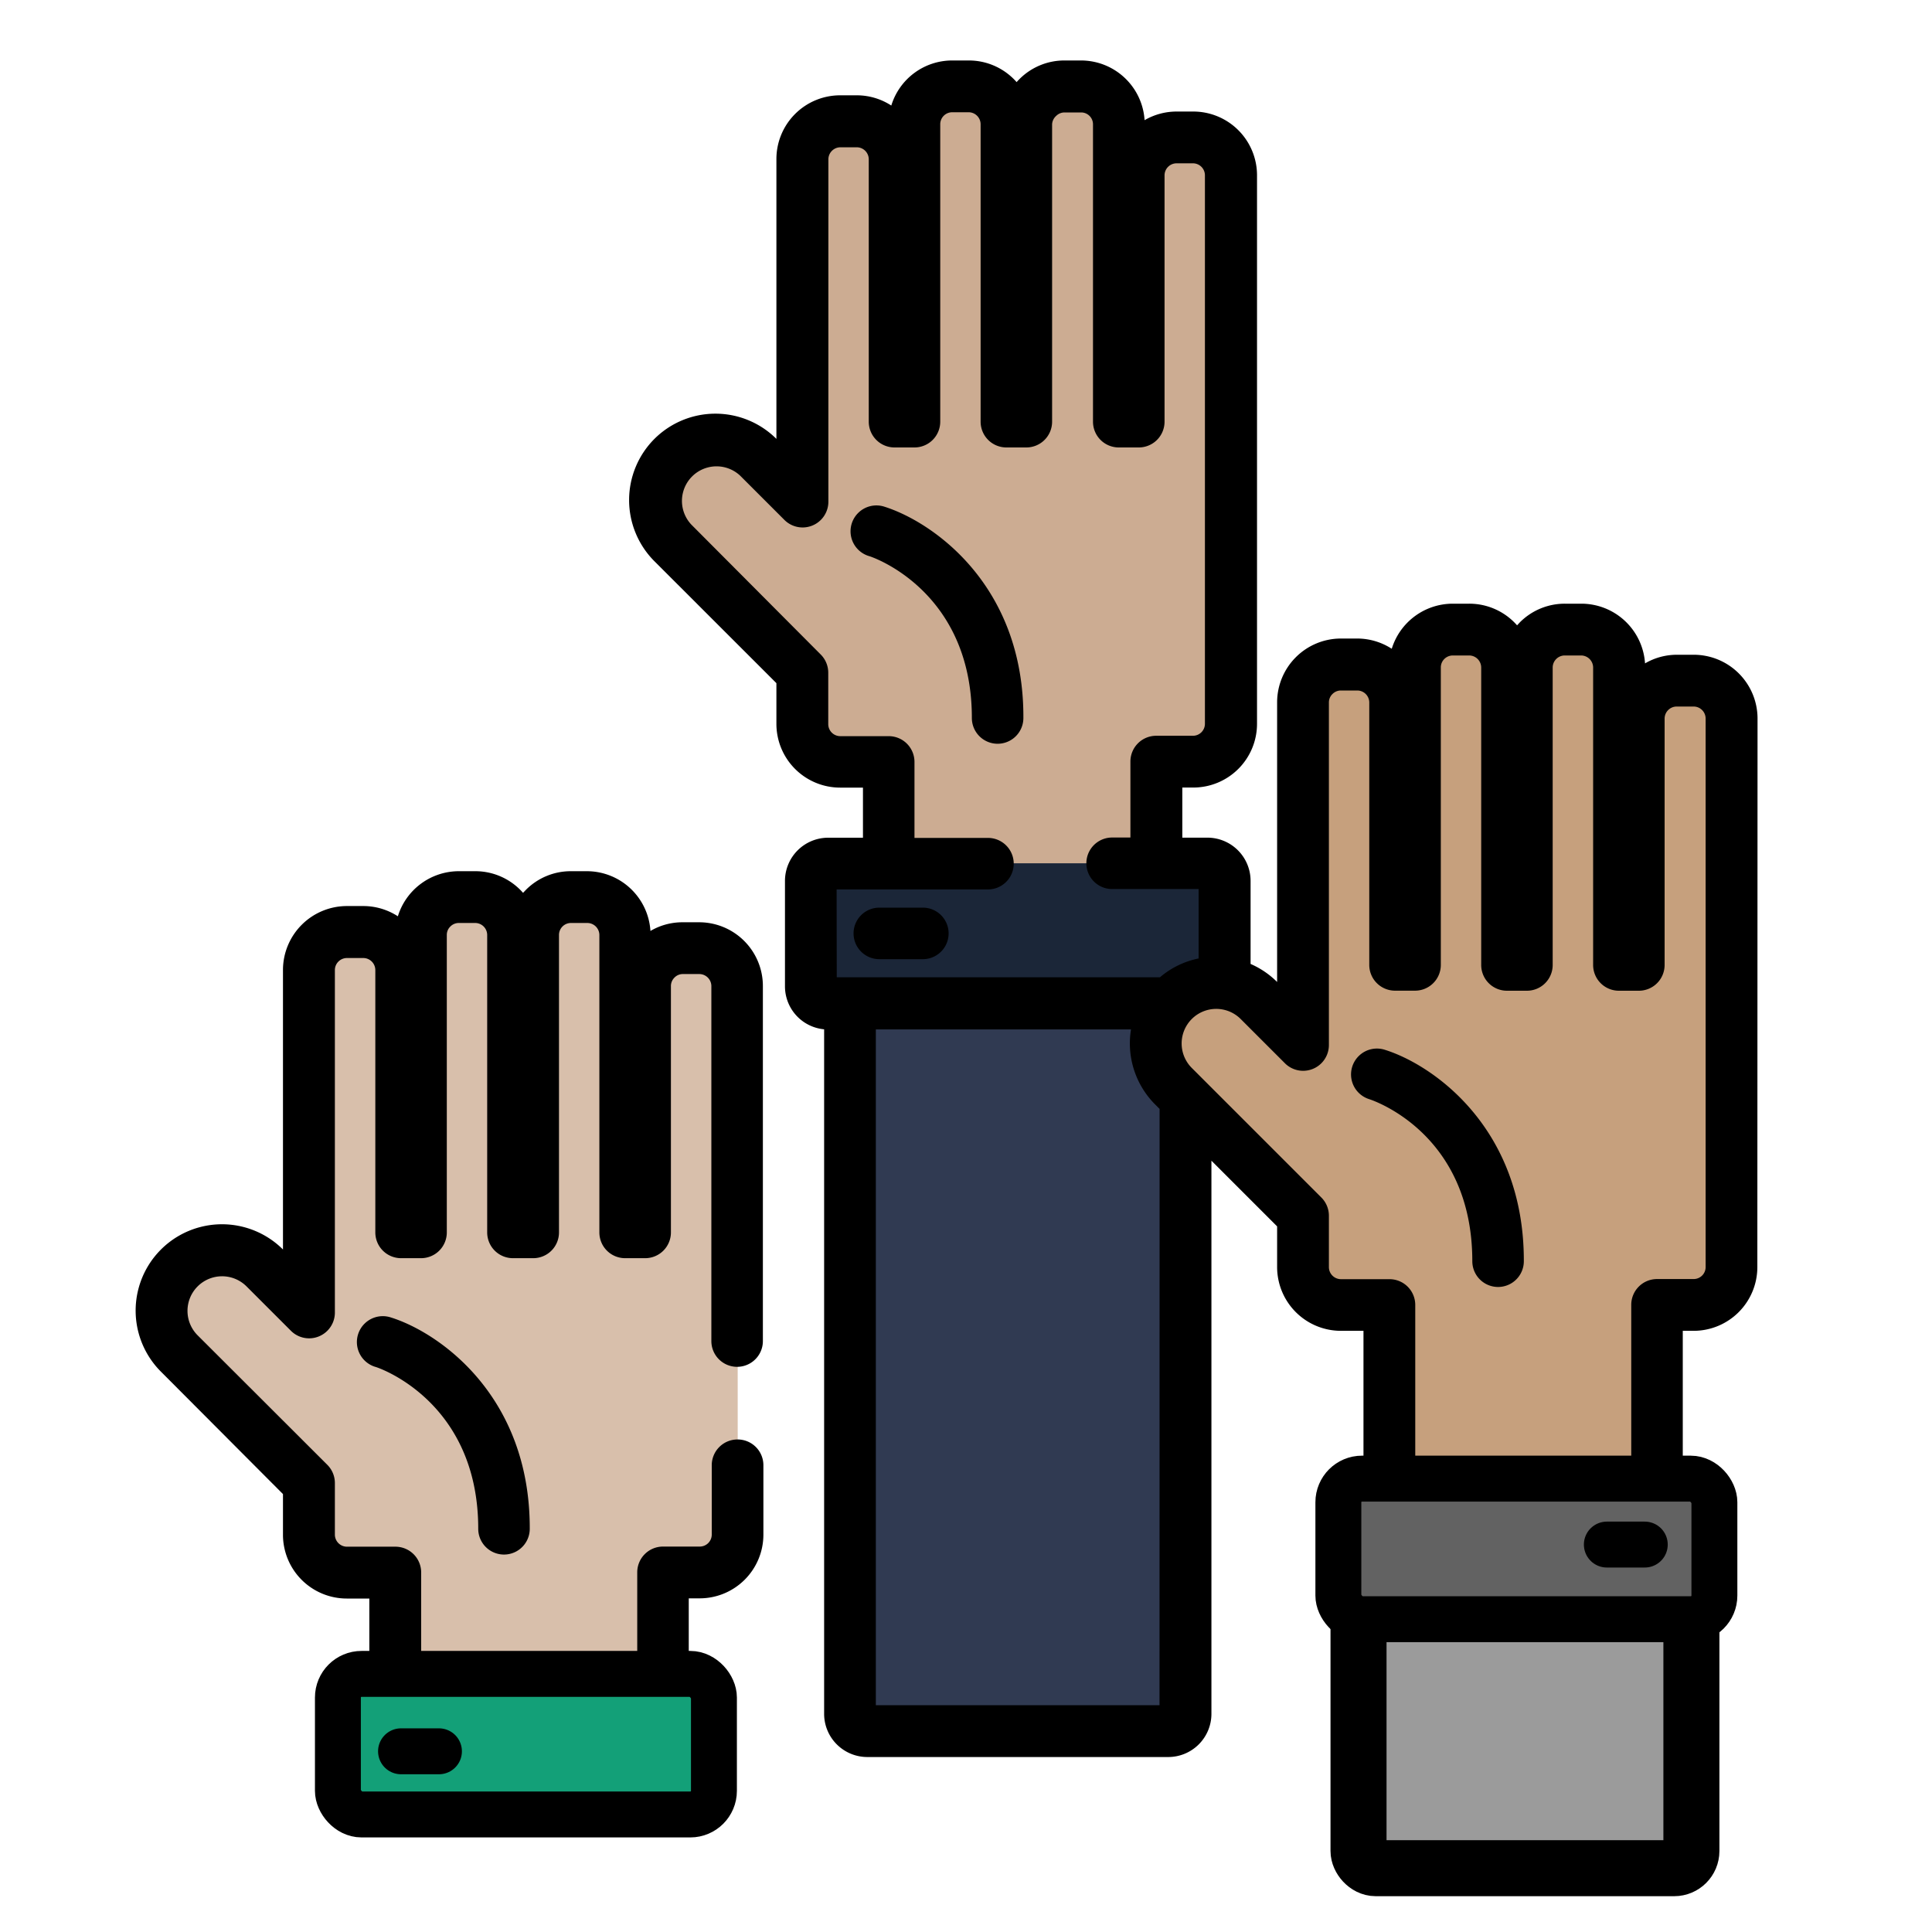 <svg id="Capa_1" data-name="Capa 1" xmlns="http://www.w3.org/2000/svg" width="300" height="300" viewBox="0 0 300 300"><defs><style>.cls-1{fill:#303a52;}.cls-2{fill:#ccac92;}.cls-3{fill:#1b2638;}.cls-4{fill:#c6a07d;}.cls-5{fill:#d8bfab;}.cls-6{fill:#13a078;}.cls-6,.cls-7,.cls-8,.cls-9{stroke:#000;stroke-linejoin:round;}.cls-6,.cls-8,.cls-9{stroke-width:7.13px;}.cls-7{fill:#9b9b9b;stroke-width:8.7px;}.cls-8{fill:#626262;}.cls-9{fill:none;stroke-linecap:round;}</style></defs><title>hiw</title><path class="cls-1" d="M182.22,168.65a9.39,9.39,0,0,1-.42-12.82H132V266.12a2.69,2.69,0,0,0,2.68,2.68h46.74a2.69,2.69,0,0,0,2.68-2.68v-95.6Z"/><path class="cls-2" d="M130.48,118.27H138v15.82h41.55V118.27h5.73a5.88,5.88,0,0,0,5.87-5.86V27.2a5.88,5.88,0,0,0-5.87-5.86h-2.57a5.89,5.89,0,0,0-5.87,5.87V65.48h-3.11V19.27a5.88,5.88,0,0,0-5.86-5.86h-2.58a5.87,5.87,0,0,0-5.86,5.86V65.48h-3.1V19.28a5.89,5.89,0,0,0-5.87-5.87h-2.58A5.88,5.88,0,0,0,142,19.27V65.48h-3.11V24.72a5.88,5.88,0,0,0-5.86-5.87h-2.58a5.89,5.89,0,0,0-5.87,5.87V77.86L117.77,71A9.38,9.38,0,1,0,104.5,84.29l20.11,20.12v8A5.88,5.88,0,0,0,130.48,118.27Z"/><path class="cls-3" d="M182.22,155.37a9.34,9.34,0,0,1,7.95-2.64v-16a2.69,2.69,0,0,0-2.68-2.68h-58.9a2.68,2.68,0,0,0-2.68,2.68v16.38a2.68,2.68,0,0,0,2.68,2.68H181.8C181.94,155.68,182.07,155.52,182.22,155.37Z"/><path class="cls-4" d="M268.89,111.56a5.89,5.89,0,0,0-5.87-5.87h-2.57a5.89,5.89,0,0,0-5.87,5.87v38.28h-3.1V103.63a5.89,5.89,0,0,0-5.87-5.87H243a5.89,5.89,0,0,0-5.87,5.87v46.2h-3.1V103.63a5.89,5.89,0,0,0-5.87-5.87h-2.58a5.88,5.88,0,0,0-5.86,5.87v46.2h-3.11V109.07a5.88,5.88,0,0,0-5.86-5.87H208.2a5.89,5.89,0,0,0-5.87,5.87v53.14l-6.84-6.84a9.39,9.39,0,0,0-13.27,13.28l20.11,20.11v8a5.89,5.89,0,0,0,5.87,5.87h7.54v74.75a2.43,2.43,0,0,0,2.42,2.42h36.72a2.43,2.43,0,0,0,2.42-2.42V202.63H263a5.89,5.89,0,0,0,5.87-5.87Z"/><path class="cls-5" d="M114.52,153.1a5.88,5.88,0,0,0-5.86-5.87h-2.58a5.89,5.89,0,0,0-5.87,5.87v38.28h-3.1V145.17a5.89,5.89,0,0,0-5.87-5.87H88.66a5.88,5.88,0,0,0-5.86,5.87v46.21H79.69V145.17a5.88,5.88,0,0,0-5.86-5.87H71.25a5.89,5.89,0,0,0-5.87,5.87v46.21h-3.1V150.61a5.89,5.89,0,0,0-5.87-5.87H53.83A5.89,5.89,0,0,0,48,150.61v53.14l-6.83-6.84a9.39,9.39,0,0,0-13.28,13.28L48,230.3v8a5.89,5.89,0,0,0,5.87,5.87h7.54v33.21a2.43,2.43,0,0,0,2.42,2.42h36.72a2.43,2.43,0,0,0,2.42-2.42V244.17h5.73a5.88,5.88,0,0,0,5.86-5.87Z"/><path d="M137.27,78.66a4,4,0,0,0-2.36,7.68c.16,0,16,5.16,16,25.15a4,4,0,1,0,8,0C159,90.8,144.77,81,137.27,78.66Z"/><path d="M143.3,140.94h-6.76a4,4,0,0,0,0,8h6.76a4,4,0,0,0,0-8Z"/><path d="M272.91,111.56a9.91,9.91,0,0,0-9.89-9.89h-2.58a9.81,9.81,0,0,0-5,1.34,9.92,9.92,0,0,0-9.87-9.27H243a9.84,9.84,0,0,0-7,2.9l-.43.46a9.86,9.86,0,0,0-7.42-3.36h-2.58a9.92,9.92,0,0,0-9.46,7,9.9,9.9,0,0,0-5.37-1.59H208.2a9.92,9.92,0,0,0-9.89,9.89v43.44a13.39,13.39,0,0,0-4.12-2.8V136.77a6.71,6.71,0,0,0-6.7-6.7h-3.9v-7.78h1.71a9.9,9.9,0,0,0,9.89-9.88V27.2a9.9,9.9,0,0,0-9.89-9.88h-2.57a9.92,9.92,0,0,0-5,1.34,9.9,9.9,0,0,0-9.86-9.27h-2.58a9.84,9.84,0,0,0-7,2.9c-.15.15-.29.3-.43.46a9.86,9.86,0,0,0-7.42-3.36h-2.58a9.89,9.89,0,0,0-9.46,7,9.81,9.81,0,0,0-5.37-1.59h-2.58a9.9,9.9,0,0,0-9.89,9.89V68.15a13.41,13.41,0,0,0-18.94,0,13.44,13.44,0,0,0,0,19l18.94,18.93v6.34a9.9,9.9,0,0,0,9.89,9.88H134v7.78h-5.41a6.71,6.71,0,0,0-6.7,6.7v16.38a6.7,6.7,0,0,0,6.08,6.67v106.3a6.71,6.71,0,0,0,6.7,6.7h46.74a6.71,6.71,0,0,0,6.7-6.7V180.23l10.2,10.2v6.33a9.91,9.91,0,0,0,9.89,9.89h3.52v70.73a6.45,6.45,0,0,0,6.44,6.44h36.72a6.44,6.44,0,0,0,6.43-6.44V265.59a4,4,0,0,0-8,0v10.19H219.76V202.63a4,4,0,0,0-4-4H208.2a1.88,1.88,0,0,1-1.85-1.85v-8a4,4,0,0,0-1.18-2.84l-20.11-20.11a5.37,5.37,0,0,1,7.59-7.6l6.84,6.84a4,4,0,0,0,6.86-2.84V109.07a1.82,1.82,0,0,1,.55-1.3,1.84,1.84,0,0,1,1.3-.55h2.58a1.87,1.87,0,0,1,1.84,1.85v40.76a4,4,0,0,0,4,4h3.11a4,4,0,0,0,4-4V103.63a1.84,1.84,0,0,1,.54-1.3,1.88,1.88,0,0,1,1.3-.55h2.58a1.88,1.88,0,0,1,1.85,1.85v46.21a4,4,0,0,0,4,4h3.1a4,4,0,0,0,4-4V103.63a1.88,1.88,0,0,1,1.85-1.85h2.58a1.88,1.88,0,0,1,1.85,1.85v46.21a4,4,0,0,0,4,4h3.1a4,4,0,0,0,4-4V111.56a1.88,1.88,0,0,1,1.85-1.85H263a1.87,1.87,0,0,1,1.85,1.85v85.2a1.86,1.86,0,0,1-1.84,1.85H257.3a4,4,0,0,0-4,4V246.3a4,4,0,1,0,8,0V206.65H263a9.9,9.9,0,0,0,9.88-9.89Zm-143,26.55h23.5a4,4,0,0,0,0-8H142v-11.8a4,4,0,0,0-4-4h-7.54a1.87,1.87,0,0,1-1.85-1.84v-8a4,4,0,0,0-1.18-2.85L107.34,81.45a5.37,5.37,0,0,1,7.59-7.59l6.84,6.84a4,4,0,0,0,6.86-2.84V24.72a1.88,1.88,0,0,1,1.85-1.85h2.58a1.87,1.87,0,0,1,1.84,1.85V65.48a4,4,0,0,0,4,4H142a4,4,0,0,0,4-4V19.27a1.86,1.86,0,0,1,1.84-1.84h2.58a1.87,1.87,0,0,1,1.85,1.84V65.48a4,4,0,0,0,4,4h3.1a4,4,0,0,0,4-4V19.27A1.88,1.88,0,0,1,164,18a1.84,1.84,0,0,1,1.3-.54h2.58a1.84,1.84,0,0,1,1.84,1.84V65.48a4,4,0,0,0,4,4h3.11a4,4,0,0,0,4-4V27.21a1.87,1.87,0,0,1,1.85-1.85h2.57a1.86,1.86,0,0,1,1.85,1.84v85.21a1.86,1.86,0,0,1-1.85,1.84h-5.72a4,4,0,0,0-4,4v11.8h-2.84a4,4,0,0,0,0,8h13.43v10.78a13.28,13.28,0,0,0-6,2.92H129.93Zm50.14,126.67H136V159.85h39.62a13.42,13.42,0,0,0,3.74,11.64l.7.7Z"/><path d="M215,163a4,4,0,0,0-2.38,7.68c.65.21,16,5.36,16,25.16a4,4,0,0,0,8,0C236.67,175.15,222.49,165.32,215,163Z"/><path d="M114.52,223.52a4,4,0,0,0-4,4V238.3a1.86,1.86,0,0,1-1.84,1.85h-5.73a4,4,0,0,0-4,4v31.61H65.4V244.17a4,4,0,0,0-4-4H53.83A1.88,1.88,0,0,1,52,238.3v-8a4,4,0,0,0-1.17-2.84L30.69,207.35a5.37,5.37,0,0,1,7.59-7.6l6.84,6.84A4,4,0,0,0,52,203.75V150.61a1.86,1.86,0,0,1,.55-1.3,1.88,1.88,0,0,1,1.3-.55h2.58a1.88,1.88,0,0,1,1.85,1.85v40.76a4,4,0,0,0,4,4h3.1a4,4,0,0,0,4-4V145.17a1.8,1.8,0,0,1,.55-1.3,1.84,1.84,0,0,1,1.3-.55h2.58a1.87,1.87,0,0,1,1.84,1.85v46.2a4,4,0,0,0,4,4H82.8a4,4,0,0,0,4-4v-46.2a1.86,1.86,0,0,1,1.84-1.85h2.58a1.88,1.88,0,0,1,1.85,1.85v46.2a4,4,0,0,0,4,4h3.11a4,4,0,0,0,4-4V153.1a1.84,1.84,0,0,1,.55-1.3,1.8,1.8,0,0,1,1.3-.55h2.58a1.88,1.88,0,0,1,1.85,1.85v55.14a4,4,0,0,0,8,0V153.1a9.9,9.9,0,0,0-9.88-9.89h-2.58a9.76,9.76,0,0,0-5,1.35,9.9,9.9,0,0,0-9.87-9.28H88.66a9.81,9.81,0,0,0-7,2.9l-.44.46a9.84,9.84,0,0,0-7.42-3.36H71.24a9.92,9.92,0,0,0-9.46,7,9.87,9.87,0,0,0-5.37-1.59H53.83a9.94,9.94,0,0,0-9.89,9.89v43.44A13.4,13.4,0,0,0,25,213L43.94,232v6.33a9.91,9.91,0,0,0,9.89,9.89h3.52v29.19a6.45,6.45,0,0,0,6.44,6.44h36.72a6.45,6.45,0,0,0,6.44-6.44V248.19h1.71a9.9,9.9,0,0,0,9.88-9.89V227.54A4,4,0,0,0,114.52,223.52Z"/><path d="M60.62,204.55a4,4,0,0,0-2.36,7.69c.16,0,16,5.15,16,25.15a4,4,0,1,0,8,0C82.31,216.69,68.12,206.86,60.62,204.55Z"/><rect class="cls-6" x="52.47" y="259.92" width="58.39" height="21.83" rx="3.67"/><rect class="cls-7" x="210.95" y="249.38" width="51.69" height="40.71" rx="2.67"/><rect class="cls-8" x="207.82" y="229.6" width="58.39" height="21.83" rx="3.67"/><line class="cls-9" x1="62.27" y1="271.94" x2="68.16" y2="271.94"/><line class="cls-9" x1="249.51" y1="239.84" x2="255.4" y2="239.84"/></svg>